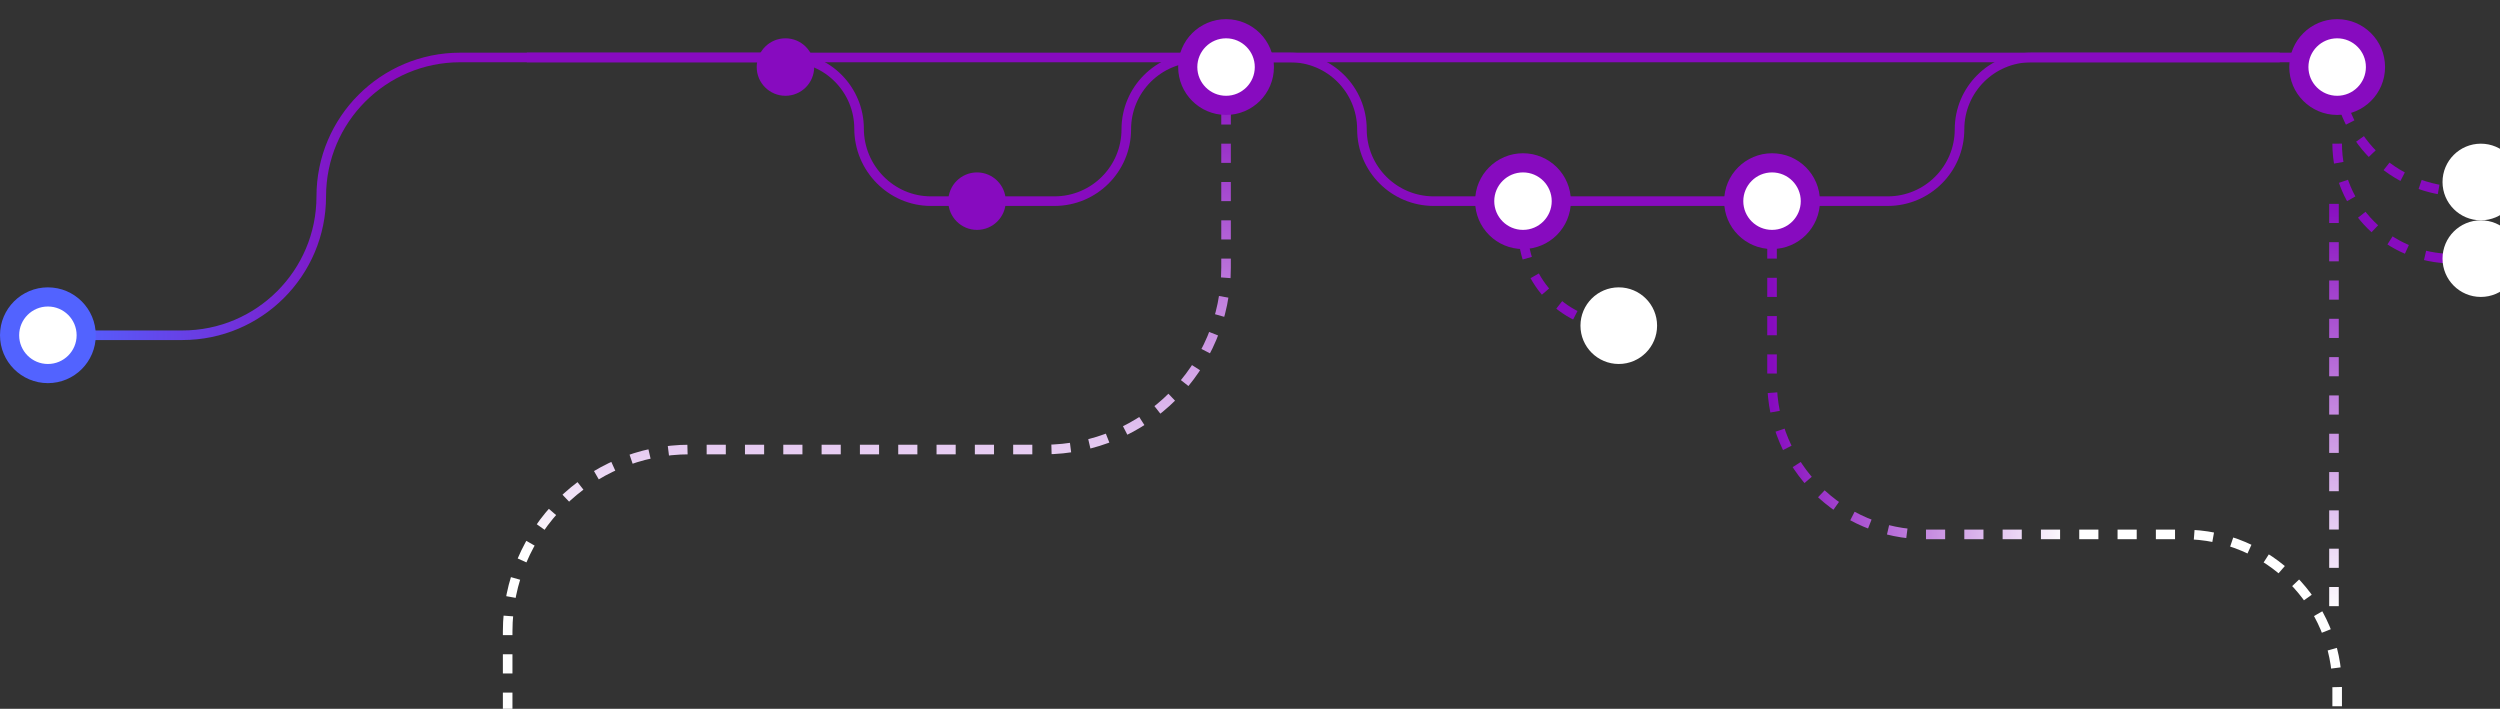 <svg width="261" height="74" viewBox="0 0 261 74" fill="none" xmlns="http://www.w3.org/2000/svg">
<rect x="0" y="0" width="261" height="74" fill="#333333" stroke="none"/>
<g clip-path="url(#clip0)">
<path d="M4 35H19.04C27.048 35 33.54 28.508 33.54 20.5V20.5C33.54 12.492 40.032 6 48.04 6L50.889 6L246 6" stroke="url(#paint0_linear)"/>
<path d="M55 6H82.332V6C86.394 6 89.687 9.365 89.687 13.427V13.427C89.687 17.569 93.045 21 97.187 21H110.085C114.227 21 117.585 17.642 117.585 13.5V13.5C117.585 9.358 120.943 6 125.085 6H134.686C138.828 6 142.186 9.358 142.186 13.5V13.5C142.186 17.642 145.544 21 149.686 21H197.075C201.218 21 204.575 17.642 204.575 13.5V13.5C204.575 9.358 207.933 6 212.075 6H238" stroke="#870bbf"/>
<path d="M159 21V24C159 29.523 163.477 34 169 34V34" stroke="#870bbf" stroke-dasharray="2"/>
<path d="M244 7V7C244 14.18 249.82 20 257 20H259" stroke="#870bbf" stroke-dasharray="2"/>
<path d="M244 15V15C244 21.627 249.373 27 256 27H259" stroke="#870bbf" stroke-dasharray="2"/>
<path d="M128 7V27.93C128 38.423 119.493 46.93 109 46.93H72C61.507 46.93 53 55.436 53 65.93V88" stroke="url(#paint1_linear)" stroke-dasharray="2"/>
<path d="M185 21V39.793C185 48.629 192.163 55.793 201 55.793H228C236.837 55.793 244 62.956 244 71.793V98" stroke="url(#paint2_linear)" stroke-dasharray="2"/>
<path d="M5 39C7.209 39 9 37.209 9 35C9 32.791 7.209 31 5 31C2.791 31 1 32.791 1 35C1 37.209 2.791 39 5 39Z" fill="white" stroke="#5263FF" stroke-width="2"/>
<path fill-rule="evenodd" clip-rule="evenodd" d="M82 10C83.657 10 85 8.657 85 7C85 5.343 83.657 4 82 4C80.343 4 79 5.343 79 7C79 8.657 80.343 10 82 10Z" fill="#870bbf"/>
<path fill-rule="evenodd" clip-rule="evenodd" d="M102 24C103.657 24 105 22.657 105 21C105 19.343 103.657 18 102 18C100.343 18 99 19.343 99 21C99 22.657 100.343 24 102 24Z" fill="#870bbf"/>
<path d="M128 11C130.209 11 132 9.209 132 7C132 4.791 130.209 3 128 3C125.791 3 124 4.791 124 7C124 9.209 125.791 11 128 11Z" fill="white" stroke="#870bbf" stroke-width="2"/>
<path d="M159 25C161.209 25 163 23.209 163 21C163 18.791 161.209 17 159 17C156.791 17 155 18.791 155 21C155 23.209 156.791 25 159 25Z" fill="white" stroke="#870bbf" stroke-width="2"/>
<path d="M185 25C187.209 25 189 23.209 189 21C189 18.791 187.209 17 185 17C182.791 17 181 18.791 181 21C181 23.209 182.791 25 185 25Z" fill="white" stroke="#870bbf" stroke-width="2"/>
<path d="M169 37C170.657 37 172 35.657 172 34C172 32.343 170.657 31 169 31C167.343 31 166 32.343 166 34C166 35.657 167.343 37 169 37Z" fill="white" stroke="white" stroke-width="2"/>
<path d="M244 11C246.209 11 248 9.209 248 7C248 4.791 246.209 3 244 3C241.791 3 240 4.791 240 7C240 9.209 241.791 11 244 11Z" fill="white" stroke="#870bbf" stroke-width="2"/>
<path d="M243.667 21.283V64" stroke="url(#paint3_linear)" stroke-dasharray="2"/>
<path d="M259 22C260.657 22 262 20.657 262 19C262 17.343 260.657 16 259 16C257.343 16 256 17.343 256 19C256 20.657 257.343 22 259 22Z" fill="white" stroke="white" stroke-width="2"/>
<path d="M259 30C260.657 30 262 28.657 262 27C262 25.343 260.657 24 259 24C257.343 24 256 25.343 256 27C256 28.657 257.343 30 259 30Z" fill="white" stroke="white" stroke-width="2"/>
</g>
<defs>
<linearGradient id="paint0_linear" x1="6.577" y1="36.938" x2="38.917" y2="36.938" gradientUnits="userSpaceOnUse">
<stop stop-color="#5263FF"/>
<stop offset="1" stop-color="#870bbf"/>
</linearGradient>
<linearGradient id="paint1_linear" x1="113.939" y1="57.627" x2="113.939" y2="7" gradientUnits="userSpaceOnUse">
<stop stop-color="white"/>
<stop offset="1" stop-color="#870bbf"/>
</linearGradient>
<linearGradient id="paint2_linear" x1="215.986" y1="39.28" x2="185" y2="39.28" gradientUnits="userSpaceOnUse">
<stop stop-color="white"/>
<stop offset="1" stop-color="#870bbf"/>
</linearGradient>
<linearGradient id="paint3_linear" x1="243" y1="21" x2="243" y2="64" gradientUnits="userSpaceOnUse">
<stop stop-color="#870bbf"/>
<stop offset="1" stop-color="white"/>
</linearGradient>
<clipPath id="clip0">
<rect y="-53" width="261" height="151" fill="white"/>
</clipPath>
</defs>
</svg>
